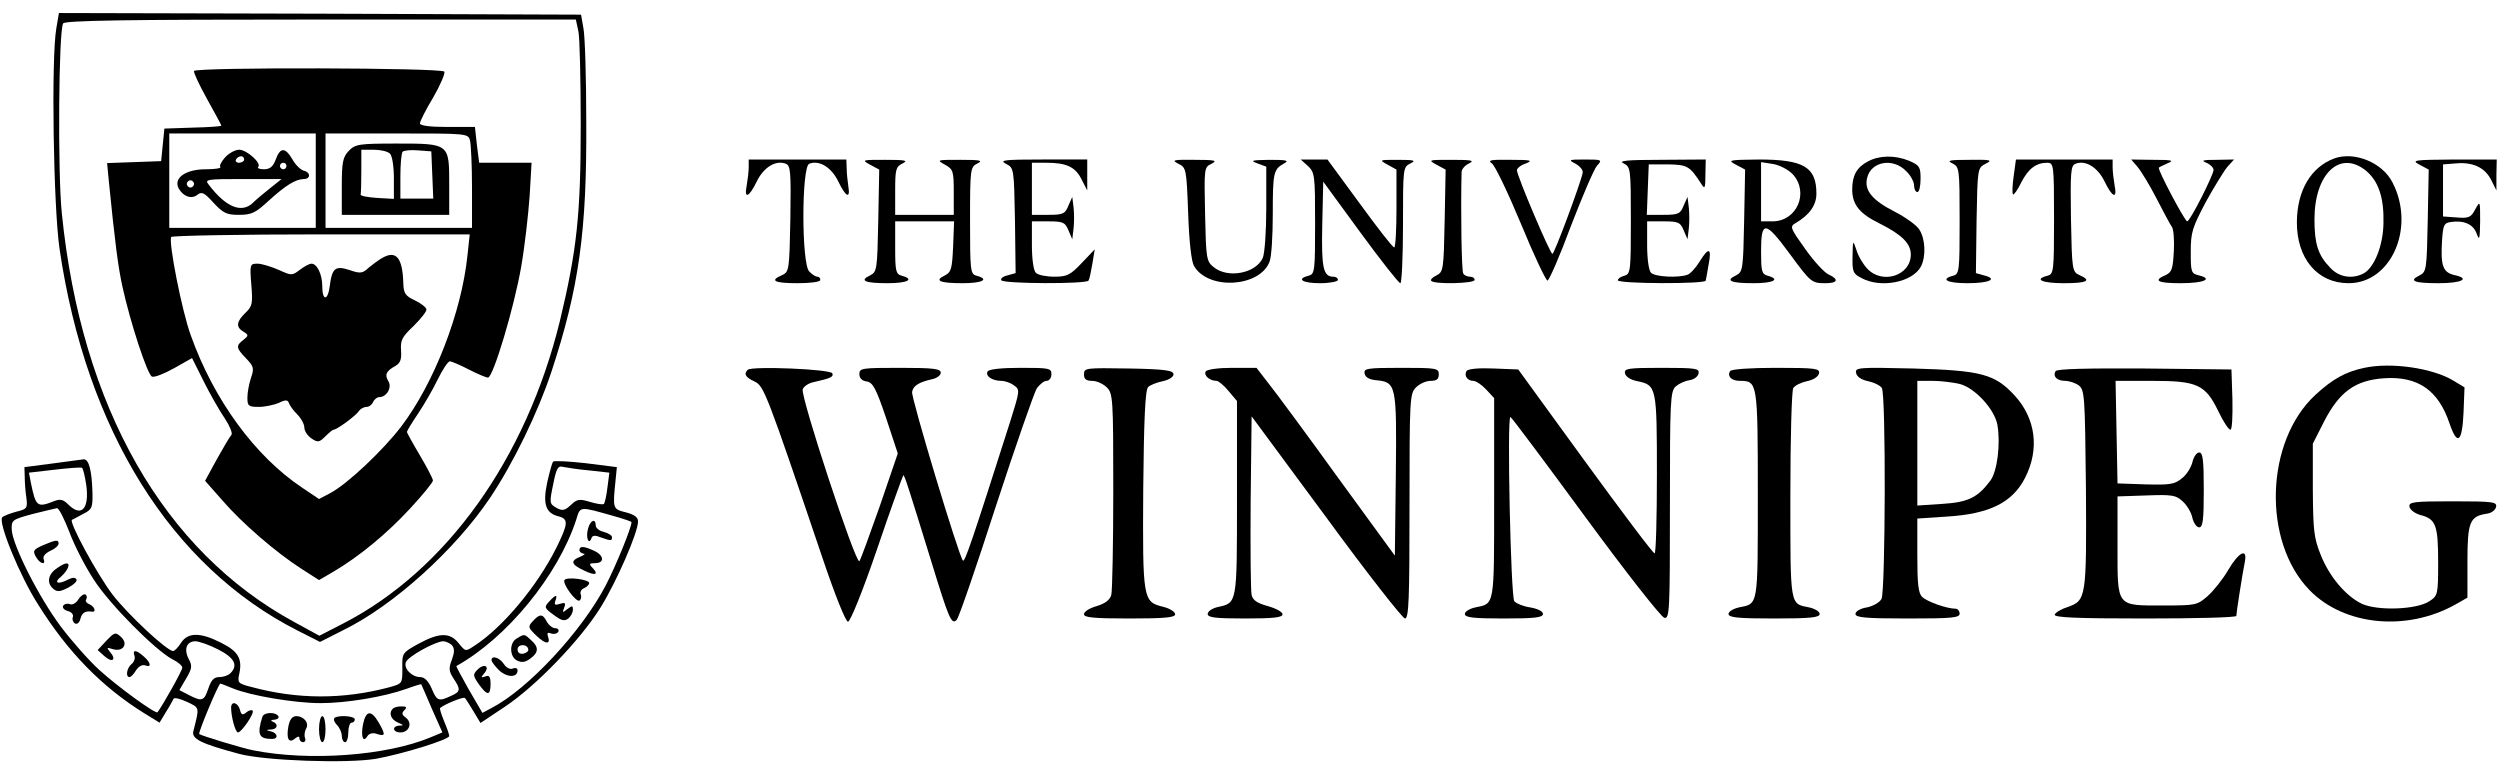 <?xml version="1.0" standalone="no"?>
<!DOCTYPE svg PUBLIC "-//W3C//DTD SVG 20010904//EN"
 "http://www.w3.org/TR/2001/REC-SVG-20010904/DTD/svg10.dtd">
<svg version="1.0" xmlns="http://www.w3.org/2000/svg"
 width="768pt" height="240pt" viewBox="0 0 768 240"
 preserveAspectRatio="xMidYMid meet">

<g transform="translate(0,240) scale(0.1,-0.1)"
fill="#000000" stroke="none">
<path d="M173 2313 c-16 -93 -9 -548 10 -678 82 -557 343 -975 731 -1172 l69
-35 73 37 c153 75 342 246 449 405 72 107 148 264 189 388 85 258 109 432 107
767 0 138 -4 268 -9 290 l-7 40 -802 3 -802 2 -8 -47z m1604 -10 c4 -21 7
-150 7 -288 0 -275 -12 -384 -64 -601 -104 -424 -349 -766 -665 -929 l-74 -38
-75 41 c-403 218 -656 661 -716 1256 -13 124 -10 562 4 584 5 9 185 12 791 12
l784 0 8 -37z"/>
<path d="M596 2182 c-2 -4 16 -43 40 -86 24 -43 44 -80 44 -82 0 -2 -39 -5
-87 -6 l-88 -3 -5 -50 -5 -50 -83 -3 -83 -3 6 -62 c18 -180 28 -258 41 -317
24 -110 77 -272 91 -277 7 -3 38 9 68 26 l55 31 36 -72 c20 -40 49 -91 65
-114 15 -23 24 -45 20 -50 -5 -5 -25 -39 -45 -75 l-36 -66 53 -60 c59 -69 167
-162 244 -211 l53 -34 43 25 c80 47 166 118 237 195 38 41 70 80 70 86 0 5
-18 40 -40 77 -22 37 -40 70 -40 72 0 3 15 28 34 56 19 28 46 75 61 106 15 30
31 55 37 55 5 0 31 -11 58 -25 27 -14 54 -25 59 -25 16 0 80 214 102 340 11
63 22 161 26 217 l6 103 -80 0 -81 0 -7 55 -6 55 -85 0 c-53 0 -84 4 -84 11 0
6 18 42 41 80 22 38 37 74 34 79 -7 12 -761 14 -769 2z m374 -337 l0 -145
-225 0 -225 0 0 145 0 145 225 0 225 0 0 -145z m474 123 c3 -13 6 -78 6 -145
l0 -123 -225 0 -225 0 0 145 0 145 219 0 c218 0 219 0 225 -22z m-8 -353 c-18
-174 -102 -392 -204 -526 -57 -74 -163 -174 -216 -203 l-36 -19 -52 35 c-144
96 -271 269 -342 468 -27 74 -69 287 -60 302 3 4 210 8 461 8 l456 0 -7 -65z"/>
<path d="M692 1917 c-12 -13 -19 -27 -15 -30 3 -4 -17 -7 -45 -7 -62 0 -100
-27 -83 -59 14 -25 40 -34 58 -19 13 10 21 6 49 -25 30 -32 40 -37 78 -37 39
0 51 6 91 43 53 48 82 66 108 67 22 0 22 21 -1 26 -9 3 -25 18 -34 35 -22 37
-37 37 -51 -1 -8 -22 -18 -30 -36 -30 -13 0 -21 3 -18 7 12 11 -35 53 -58 53
-12 0 -31 -10 -43 -23z m58 -7 c0 -5 -7 -10 -16 -10 -8 0 -12 5 -9 10 3 6 10
10 16 10 5 0 9 -4 9 -10z m130 -20 c0 -5 -4 -10 -10 -10 -5 0 -10 5 -10 10 0
6 5 10 10 10 6 0 10 -4 10 -10z m-286 -61 c-3 -5 -10 -7 -15 -3 -5 3 -7 10 -3
15 3 5 10 7 15 3 5 -3 7 -10 3 -15z m236 -7 c-19 -15 -43 -35 -52 -44 -35 -35
-84 -15 -137 55 -13 16 -6 17 105 17 l119 0 -35 -28z"/>
<path d="M1071 1936 c-18 -19 -21 -35 -21 -109 l0 -87 165 0 165 0 0 93 c0
126 1 126 -161 126 -118 0 -128 -2 -148 -23z m127 -8 c7 -7 12 -39 12 -76 l0
-63 -52 3 c-29 2 -52 6 -50 11 1 4 2 36 2 72 l0 65 38 0 c21 0 43 -5 50 -12z
m130 -65 l3 -73 -51 0 -50 0 0 68 c0 38 3 72 7 76 4 4 25 6 48 4 l40 -3 3 -72z"/>
<path d="M1175 1608 c-11 -6 -30 -20 -42 -30 -19 -18 -26 -19 -58 -8 -45 15
-55 7 -62 -49 -6 -46 -23 -46 -23 0 0 36 -16 69 -33 69 -7 0 -23 -9 -36 -19
-24 -18 -25 -18 -65 0 -23 10 -52 19 -65 19 -23 0 -24 -2 -19 -64 5 -59 3 -67
-18 -87 -28 -27 -30 -44 -6 -58 16 -10 16 -12 0 -25 -24 -18 -23 -25 8 -57 24
-25 25 -31 15 -60 -6 -18 -11 -45 -11 -60 0 -26 3 -29 35 -29 19 0 46 6 61 12
22 11 28 10 32 -1 2 -7 14 -23 26 -35 11 -11 21 -29 21 -40 0 -10 10 -25 22
-33 19 -13 24 -12 42 6 12 12 23 21 26 21 10 0 70 44 78 58 4 6 15 12 23 12 8
0 17 7 20 15 4 8 12 15 19 15 23 0 40 30 28 49 -12 20 -7 31 22 47 15 9 19 20
17 48 -2 31 3 41 38 74 22 22 40 44 40 51 0 6 -16 19 -35 28 -30 14 -35 22
-36 52 -2 79 -22 103 -64 79z"/>
<path d="M5738 1904 c-34 -18 -48 -43 -48 -86 0 -46 22 -74 83 -104 70 -35 97
-62 97 -96 0 -65 -88 -93 -134 -43 -13 14 -28 39 -33 57 -11 32 -11 32 -12
-19 -1 -48 1 -54 29 -68 59 -31 155 -12 181 36 16 31 14 85 -5 114 -9 14 -43
38 -76 55 -69 35 -94 66 -84 104 12 50 79 62 119 21 14 -13 25 -33 25 -45 0
-11 5 -20 10 -20 6 0 10 18 10 41 0 36 -3 41 -35 55 -44 18 -92 17 -127 -2z"/>
<path d="M7170 1913 c-71 -27 -113 -98 -114 -194 -1 -113 63 -189 159 -189
131 0 206 171 135 309 -31 62 -118 97 -180 74z m99 -38 c38 -32 55 -83 53
-161 -1 -68 -28 -136 -61 -154 -35 -18 -76 -12 -103 18 -37 38 -48 73 -48 148
0 141 79 215 159 149z"/>
<path d="M2300 1886 c0 -13 -3 -38 -6 -55 -9 -44 7 -38 31 12 21 43 58 66 89
54 15 -6 16 -26 14 -169 -3 -158 -4 -163 -25 -173 -40 -17 -25 -25 47 -25 40
0 70 4 70 10 0 6 -4 10 -9 10 -5 0 -17 7 -25 16 -24 23 -24 322 0 331 31 12
68 -11 89 -54 23 -48 38 -56 31 -15 -2 15 -5 39 -5 55 l-1 27 -150 0 -150 0 0
-24z"/>
<path d="M2673 1894 l28 -15 -3 -157 c-3 -151 -4 -157 -25 -168 -34 -16 -17
-24 54 -24 61 0 84 12 43 23 -18 5 -20 14 -20 86 l0 81 90 0 91 0 -3 -77 c-3
-69 -6 -79 -25 -89 -34 -16 -17 -24 54 -24 61 0 84 12 43 23 -19 5 -20 14 -20
170 0 160 1 164 23 175 18 9 8 11 -53 11 -72 0 -74 0 -47 -15 25 -14 27 -19
27 -84 l0 -70 -90 0 -90 0 0 73 c0 67 2 75 23 85 18 9 8 11 -53 11 -72 0 -74
0 -47 -15z"/>
<path d="M3090 1897 c25 -13 25 -13 28 -175 l2 -161 -25 -7 c-14 -3 -22 -10
-19 -15 7 -11 261 -12 268 -1 3 5 8 29 12 53 l7 43 -40 -42 c-35 -37 -45 -42
-84 -42 -25 0 -50 5 -57 12 -7 7 -12 42 -12 85 l0 73 50 0 c46 0 52 -3 62 -27
l12 -28 4 33 c2 17 2 47 0 65 l-4 32 -12 -27 c-10 -25 -16 -28 -62 -28 l-50 0
0 80 0 80 44 0 c63 0 90 -13 109 -52 l17 -33 0 48 0 47 -137 0 c-118 0 -134
-2 -113 -13z"/>
<path d="M3620 1897 c24 -12 25 -15 30 -152 3 -87 10 -149 18 -162 43 -75 202
-66 232 13 6 14 10 80 10 147 0 127 2 137 35 155 16 9 8 11 -45 11 -55 -1 -61
-2 -37 -11 l27 -10 0 -128 c0 -73 -5 -140 -11 -153 -22 -47 -107 -63 -150 -28
-23 18 -24 26 -27 163 -3 143 -3 144 20 155 19 10 11 12 -52 12 -67 1 -72 -1
-50 -12z"/>
<path d="M4018 1890 c21 -20 22 -29 22 -176 0 -147 -1 -156 -20 -161 -39 -10
-19 -23 35 -23 30 0 55 5 55 10 0 6 -6 10 -14 10 -31 0 -37 27 -34 160 l3 132
114 -156 c63 -86 118 -156 123 -156 4 0 8 80 8 178 0 176 0 179 23 190 18 9
12 11 -38 11 -59 0 -59 0 -32 -15 l27 -15 0 -119 c0 -66 -3 -120 -7 -120 -5 0
-52 61 -106 135 l-99 135 -41 0 -41 0 22 -20z"/>
<path d="M4413 1894 l28 -15 -3 -157 c-3 -151 -4 -157 -25 -168 -13 -6 -20
-14 -16 -17 10 -11 133 -8 133 3 0 6 -6 10 -14 10 -8 0 -18 4 -21 10 -5 7 -8
192 -5 311 0 9 10 21 23 27 18 9 8 11 -53 11 -72 0 -74 0 -47 -15z"/>
<path d="M4583 1898 c10 -7 50 -91 90 -187 39 -95 76 -173 81 -173 5 1 38 76
72 168 35 91 71 175 80 185 17 18 15 19 -37 19 -51 0 -52 -1 -29 -13 14 -8 24
-20 22 -28 -6 -31 -87 -249 -93 -249 -7 0 -109 240 -109 257 0 6 12 16 28 21
22 9 15 11 -47 11 -62 1 -72 -1 -58 -11z"/>
<path d="M4988 1898 c21 -11 22 -15 22 -175 0 -156 -1 -165 -20 -170 -11 -3
-20 -9 -20 -14 0 -11 270 -12 270 -1 1 4 5 26 9 50 10 51 0 54 -28 8 -12 -19
-28 -37 -37 -40 -27 -10 -99 -7 -112 6 -7 7 -12 42 -12 85 l0 73 50 0 c46 0
52 -3 62 -27 l12 -28 4 33 c2 17 2 47 0 65 l-4 32 -12 -27 c-10 -25 -16 -28
-62 -28 l-51 0 3 78 3 77 59 0 c60 -1 67 -5 103 -61 10 -16 12 -12 12 29 l1
47 -137 -1 c-107 0 -133 -3 -115 -11z"/>
<path d="M5333 1894 l28 -15 -3 -157 c-3 -151 -4 -157 -25 -168 -34 -16 -17
-24 54 -24 61 0 84 12 43 23 -18 5 -20 14 -20 76 0 94 13 93 86 -6 67 -91 69
-93 112 -93 38 0 42 12 9 27 -13 6 -46 42 -72 79 -45 63 -47 68 -30 78 43 25
65 55 65 91 0 82 -39 105 -177 105 -93 -1 -97 -2 -70 -16z m175 -30 c50 -56
12 -144 -63 -144 l-35 0 0 91 0 91 38 -6 c21 -4 47 -18 60 -32z"/>
<path d="M5998 1898 c21 -11 22 -15 22 -175 0 -156 -1 -165 -20 -170 -41 -11
-18 -23 44 -23 67 0 95 13 51 24 l-25 7 2 161 c3 162 3 162 28 175 22 11 17
13 -50 12 -61 0 -71 -2 -52 -11z"/>
<path d="M6186 1859 c-4 -28 -5 -53 -2 -56 2 -3 14 13 25 36 22 43 46 61 80
61 20 0 21 -5 21 -171 0 -162 -1 -171 -20 -176 -43 -11 -17 -23 50 -23 72 0
87 8 48 25 -22 10 -23 15 -26 173 -2 143 -1 163 14 169 31 12 68 -11 89 -54
24 -50 40 -56 31 -12 -3 17 -6 42 -6 55 l0 24 -149 0 -148 0 -7 -51z"/>
<path d="M6566 1888 c11 -13 38 -57 59 -98 21 -41 42 -80 47 -87 5 -6 8 -40 6
-75 -3 -54 -6 -64 -25 -73 -40 -17 -25 -25 46 -25 71 0 101 13 56 24 -24 6
-25 10 -25 73 0 60 5 74 46 152 26 47 56 96 67 109 l20 22 -54 -1 c-42 0 -49
-2 -31 -9 12 -5 22 -15 22 -22 0 -15 -72 -158 -81 -158 -7 0 -92 160 -87 165
2 2 15 8 28 14 20 8 12 10 -44 10 l-69 1 19 -22z"/>
<path d="M7433 1894 l28 -15 -3 -157 c-3 -151 -4 -157 -25 -168 -35 -17 -17
-24 58 -24 72 0 99 14 49 25 -35 8 -43 28 -38 106 3 48 6 54 27 57 40 6 69 -7
79 -35 9 -24 10 -18 11 37 0 64 0 64 -15 37 -13 -25 -20 -28 -57 -25 l-42 3 0
80 0 80 39 3 c53 5 90 -13 109 -51 l16 -32 0 48 1 47 -132 0 c-124 -1 -131 -2
-105 -16z"/>
<path d="M7263 1270 c-57 -12 -97 -34 -150 -83 -154 -142 -164 -450 -18 -600
106 -109 298 -128 448 -44 l37 21 0 111 c0 122 7 139 60 147 14 2 26 11 28 21
3 15 -8 17 -133 17 -122 0 -136 -2 -133 -17 2 -9 16 -20 33 -25 48 -12 55 -31
55 -145 0 -100 -1 -103 -27 -120 -39 -26 -159 -30 -207 -8 -50 24 -100 83
-127 151 -21 52 -23 76 -24 200 l0 141 35 69 c47 91 96 126 184 132 104 7 167
-37 201 -139 24 -70 39 -58 43 34 l3 77 -33 20 c-63 39 -192 58 -275 40z"/>
<path d="M2297 1264 c-13 -13 -7 -23 21 -36 29 -14 36 -32 208 -540 39 -116
72 -198 79 -198 7 0 45 93 90 225 42 124 79 225 80 225 4 0 15 -35 86 -265 54
-176 62 -196 78 -179 6 5 60 162 120 348 61 187 118 350 126 363 9 12 22 23
30 23 8 0 15 9 15 20 0 19 -7 20 -94 20 -59 0 -97 -4 -102 -11 -8 -14 14 -29
42 -29 11 0 29 -6 39 -14 19 -13 18 -16 -12 -112 -117 -367 -139 -432 -145
-426 -12 12 -160 502 -156 518 3 19 21 30 61 39 15 3 27 12 27 20 0 12 -21 15
-125 15 -117 0 -125 -1 -125 -19 0 -13 8 -21 23 -23 18 -3 28 -20 59 -112 l36
-109 -55 -161 c-31 -88 -59 -165 -63 -170 -11 -11 -182 508 -174 528 3 9 18
19 33 22 53 12 62 16 58 27 -4 13 -248 23 -260 11z"/>
<path d="M3330 1250 c0 -15 7 -20 25 -20 14 0 34 -9 45 -20 19 -19 20 -33 20
-317 0 -164 -3 -308 -6 -320 -4 -16 -19 -27 -45 -35 -22 -6 -39 -17 -39 -25 0
-10 30 -13 140 -13 109 0 140 3 140 13 0 8 -17 18 -37 23 -62 15 -63 22 -61
361 2 212 6 305 15 314 6 6 26 14 45 18 19 4 33 13 33 21 0 12 -25 16 -137 18
-133 2 -138 2 -138 -18z"/>
<path d="M3704 1259 c-7 -12 12 -29 33 -29 6 0 23 -14 37 -31 l26 -31 0 -298
c0 -327 1 -322 -60 -335 -16 -4 -30 -13 -30 -21 0 -11 22 -14 115 -14 87 0
115 3 115 13 0 7 -20 18 -45 25 -33 9 -46 18 -50 34 -3 13 -4 141 -3 286 l3
263 229 -310 c125 -171 235 -311 242 -311 12 0 14 58 14 345 0 332 1 346 20
365 11 11 31 20 45 20 18 0 25 5 25 20 0 19 -7 20 -116 20 -105 0 -115 -2
-112 -17 2 -12 14 -19 35 -21 62 -6 64 -12 61 -289 l-3 -250 -175 240 c-96
133 -192 263 -213 289 l-37 48 -75 0 c-43 0 -77 -5 -81 -11z"/>
<path d="M4505 1260 c-8 -14 3 -30 21 -30 8 0 26 -12 39 -26 l25 -27 0 -307
c0 -335 2 -324 -58 -336 -18 -4 -32 -13 -32 -20 0 -11 25 -14 120 -14 95 0
120 3 120 14 0 8 -16 16 -39 20 -21 3 -43 12 -49 19 -11 13 -23 568 -12 566 3
0 106 -138 230 -307 124 -169 233 -308 243 -310 16 -3 17 21 17 346 0 320 1
350 18 365 9 8 28 17 42 19 14 2 26 11 28 21 3 15 -7 17 -113 17 -105 0 -116
-2 -113 -17 2 -10 17 -20 38 -24 59 -12 60 -18 60 -286 0 -134 -3 -243 -7
-243 -5 0 -101 128 -214 283 l-205 282 -76 3 c-45 2 -79 -1 -83 -8z"/>
<path d="M5315 1260 c-10 -16 4 -30 30 -30 54 0 55 -4 55 -349 0 -347 2 -335
-58 -347 -18 -4 -32 -13 -32 -20 0 -11 28 -14 140 -14 112 0 140 3 140 14 0 7
-14 16 -32 20 -60 12 -58 0 -58 345 0 174 4 322 9 329 5 8 24 17 42 21 20 4
35 14 37 24 3 15 -10 17 -132 17 -79 0 -137 -4 -141 -10z"/>
<path d="M5702 1254 c2 -11 16 -21 37 -25 18 -4 37 -13 42 -21 13 -19 11 -625
-1 -648 -6 -11 -26 -22 -45 -26 -20 -3 -35 -12 -35 -20 0 -11 30 -14 160 -14
136 0 160 2 160 15 0 8 -6 15 -12 15 -28 0 -88 22 -103 36 -12 12 -15 40 -15
128 l0 113 90 6 c132 8 202 43 241 119 45 88 33 182 -32 253 -61 66 -102 77
-312 83 -169 4 -179 3 -175 -14z m320 -34 c46 -13 105 -77 114 -125 10 -58 0
-143 -22 -172 -39 -52 -68 -66 -148 -71 l-76 -5 0 192 0 191 48 0 c26 0 63 -5
84 -10z"/>
<path d="M6315 1260 c-10 -16 4 -30 29 -30 12 0 31 -6 42 -14 18 -14 19 -31
22 -318 2 -335 1 -343 -57 -363 -19 -6 -37 -17 -39 -23 -3 -9 66 -12 277 -12
155 0 281 3 281 8 0 10 19 131 26 165 9 45 -18 32 -51 -24 -16 -28 -45 -64
-63 -80 -32 -28 -36 -29 -135 -29 -147 0 -142 -7 -142 182 l0 153 89 3 c80 3
91 1 112 -19 13 -12 26 -34 29 -50 4 -16 13 -29 21 -29 11 0 14 22 14 115 0
93 -3 115 -14 115 -8 0 -17 -13 -21 -30 -4 -16 -18 -39 -33 -50 -22 -18 -37
-20 -111 -18 l-86 3 -3 158 -3 157 113 0 c138 0 163 -11 203 -94 15 -31 31
-56 37 -56 5 0 7 41 6 93 l-3 92 -267 3 c-173 1 -269 -1 -273 -8z"/>
<path d="M160 976 l-85 -11 1 -30 c0 -16 2 -45 5 -64 4 -32 2 -35 -31 -43 -19
-5 -39 -13 -43 -17 -14 -14 53 -179 110 -268 91 -146 197 -254 326 -334 l47
-29 20 33 c11 17 21 36 23 40 1 5 20 1 41 -9 40 -19 39 -15 20 -90 -6 -24 22
-38 141 -70 79 -21 331 -30 420 -15 83 15 225 59 225 70 0 5 -7 25 -16 46 -8
20 -14 38 -12 40 14 12 71 35 76 31 3 -3 15 -22 27 -42 l21 -35 75 50 c96 64
231 204 294 305 49 79 115 230 115 264 0 13 -11 21 -37 28 -41 10 -41 11 -32
99 l4 40 -95 12 c-52 6 -98 8 -101 5 -3 -4 -11 -33 -18 -64 -14 -66 -5 -94 34
-104 32 -8 31 -22 -6 -97 -59 -118 -165 -245 -252 -301 -27 -18 -27 -18 -48 8
-27 34 -60 33 -124 -2 -49 -27 -50 -28 -49 -75 0 -47 0 -47 -39 -58 -142 -38
-283 -38 -426 1 -40 10 -42 13 -36 40 10 46 -3 69 -55 95 -64 33 -103 33 -124
0 -9 -14 -20 -25 -24 -25 -19 0 -137 110 -186 173 -48 63 -135 224 -125 230 2
1 18 9 34 18 28 14 30 19 29 67 -2 67 -11 102 -27 101 -6 -1 -50 -7 -97 -13z
m105 -66 c10 -73 -15 -100 -55 -60 -16 16 -25 18 -45 10 -51 -20 -55 -16 -70
56 l-6 32 78 9 c43 5 81 8 85 6 3 -2 9 -26 13 -53z m1544 45 l63 -7 -6 -46
c-3 -25 -8 -48 -11 -50 -3 -3 -22 0 -42 6 -33 10 -40 9 -59 -9 -18 -17 -26
-19 -43 -10 -24 14 -24 14 -10 81 8 40 14 50 27 46 10 -2 46 -8 81 -11z
m-1596 -189 c15 -41 49 -107 76 -148 50 -77 188 -215 240 -243 17 -8 31 -20
31 -26 0 -9 -59 -114 -76 -137 -5 -7 -122 78 -179 130 -32 29 -85 89 -118 133
-67 89 -149 251 -151 298 -1 29 1 31 64 48 36 9 70 17 75 18 6 0 22 -32 38
-73z m1675 48 c28 -8 52 -16 52 -18 0 -17 -47 -132 -79 -194 -74 -142 -239
-319 -351 -377 l-28 -15 -42 72 c-22 39 -39 71 -38 72 155 86 312 278 368 449
13 43 8 42 118 11z m-1218 -409 c51 -26 62 -49 38 -73 -7 -7 -22 -12 -34 -12
-17 0 -25 -9 -34 -35 -13 -39 -19 -41 -60 -20 l-29 15 21 36 c18 30 19 39 8
59 -16 30 -7 55 20 55 11 0 43 -11 70 -25z m719 12 c8 -10 7 -22 -1 -44 -10
-26 -9 -35 5 -57 23 -34 22 -41 -8 -54 -38 -18 -43 -15 -59 23 -10 23 -22 35
-35 35 -26 0 -52 27 -44 46 6 17 89 63 114 64 9 0 22 -6 28 -13z m-673 -132
c54 -22 188 -45 269 -45 79 0 194 19 264 44 24 9 45 15 45 14 1 -2 16 -36 33
-76 l32 -72 -36 -15 c-136 -57 -374 -74 -545 -40 -32 6 -160 45 -166 50 -4 3
59 155 65 155 2 0 19 -7 39 -15z"/>
<path d="M132 725 c-29 -13 -32 -17 -22 -35 12 -22 32 -28 24 -7 -3 8 6 18 21
25 14 6 25 16 25 22 0 13 -8 12 -48 -5z"/>
<path d="M173 653 c-26 -18 -30 -45 -9 -62 11 -10 21 -9 46 4 17 9 28 20 25
25 -4 7 -13 6 -25 0 -32 -17 -47 -11 -22 9 21 19 30 42 15 40 -5 0 -18 -7 -30
-16z"/>
<path d="M241 559 c-7 -12 -19 -18 -26 -15 -8 3 -17 1 -21 -5 -3 -6 3 -13 14
-16 12 -3 18 -11 16 -18 -3 -7 0 -16 6 -20 7 -4 14 2 17 14 5 19 15 25 36 22
14 -2 7 17 -9 23 -8 3 -13 10 -9 15 3 5 2 12 -3 15 -4 2 -14 -4 -21 -15z"/>
<path d="M327 432 l-27 -29 20 -18 c24 -22 39 -13 19 11 -12 15 -12 16 7 10
32 -10 49 16 26 37 -17 16 -20 15 -45 -11z"/>
<path d="M413 386 c3 -8 -1 -20 -9 -26 -15 -13 -19 -40 -6 -40 4 0 13 9 20 21
8 12 19 18 28 15 20 -8 18 8 -4 27 -23 21 -36 22 -29 3z"/>
<path d="M1806 774 c-7 -26 3 -50 11 -27 3 9 12 9 29 2 31 -11 34 -11 34 1 0
5 -11 12 -25 16 -14 3 -25 12 -25 20 0 24 -18 15 -24 -12z"/>
<path d="M1780 710 c0 -5 6 -10 13 -11 6 0 2 -4 -10 -9 -32 -13 -29 -24 12
-43 35 -17 46 -12 23 11 -9 9 -7 12 10 12 30 0 28 24 -3 38 -32 15 -45 15 -45
2z"/>
<path d="M1734 618 c-7 -11 36 -69 46 -63 5 3 7 12 4 19 -3 7 2 16 10 19 9 4
16 11 16 16 0 11 -70 20 -76 9z"/>
<path d="M1687 552 c-16 -17 -15 -20 14 -41 24 -18 33 -20 45 -11 8 7 14 19
14 27 0 13 -2 13 -17 2 -15 -12 -16 -12 -10 4 6 15 3 17 -13 12 -15 -5 -18 -3
-14 9 8 21 1 20 -19 -2z"/>
<path d="M1637 492 c-16 -17 -15 -20 11 -45 28 -27 45 -28 35 -1 -3 10 0 12
10 8 8 -3 18 -1 22 5 3 6 -1 11 -9 11 -8 0 -20 9 -26 20 -13 25 -22 25 -43 2z"/>
<path d="M1588 439 c-24 -13 -23 -56 0 -68 14 -7 25 -6 40 5 27 19 28 36 4 57
-21 20 -21 20 -44 6z m35 -34 c1 -5 -6 -11 -15 -13 -11 -2 -18 3 -18 13 0 17
30 18 33 0z"/>
<path d="M1510 372 c0 -5 11 -19 24 -32 25 -22 56 -22 56 1 0 6 -7 9 -15 5 -9
-3 -20 3 -27 14 -13 20 -38 28 -38 12z"/>
<path d="M1467 343 c-15 -15 -14 -19 4 -45 26 -36 36 -36 36 1 0 22 -4 28 -16
23 -14 -5 -14 -3 -3 10 18 22 -1 31 -21 11z"/>
<path d="M710 226 c0 -28 13 -76 21 -76 11 0 52 60 45 67 -3 3 -12 1 -20 -6
-11 -9 -15 -7 -19 9 -6 22 -27 28 -27 6z"/>
<path d="M1207 223 c-14 -13 -6 -34 16 -43 17 -7 18 -9 5 -9 -25 -1 -22 -21 2
-21 27 0 38 29 17 45 -12 9 -14 14 -5 23 9 9 7 12 -8 12 -12 0 -24 -3 -27 -7z"/>
<path d="M806 198 c-17 -55 -11 -68 30 -68 20 0 17 18 -3 23 -17 4 -17 5 0 6
20 1 23 17 5 24 -8 3 -5 6 5 6 10 1 15 6 12 11 -9 14 -45 12 -49 -2z"/>
<path d="M1115 174 c-7 -38 1 -57 14 -35 5 8 17 11 30 6 25 -8 26 -2 4 36 -23
39 -39 37 -48 -7z"/>
<path d="M886 169 c-7 -38 1 -54 20 -38 10 8 14 8 14 0 0 -6 5 -11 11 -11 6 0
9 6 6 13 -3 8 -1 20 3 28 11 17 -6 39 -30 39 -12 0 -20 -10 -24 -31z"/>
<path d="M980 160 c0 -22 5 -40 10 -40 6 0 10 18 10 40 0 22 -4 40 -10 40 -5
0 -10 -18 -10 -40z"/>
<path d="M1027 194 c-3 -4 0 -13 8 -21 8 -8 15 -23 15 -34 0 -10 5 -19 10 -19
6 0 10 14 10 30 0 17 5 30 10 30 6 0 10 5 10 10 0 11 -53 14 -63 4z"/>
</g>
</svg>
